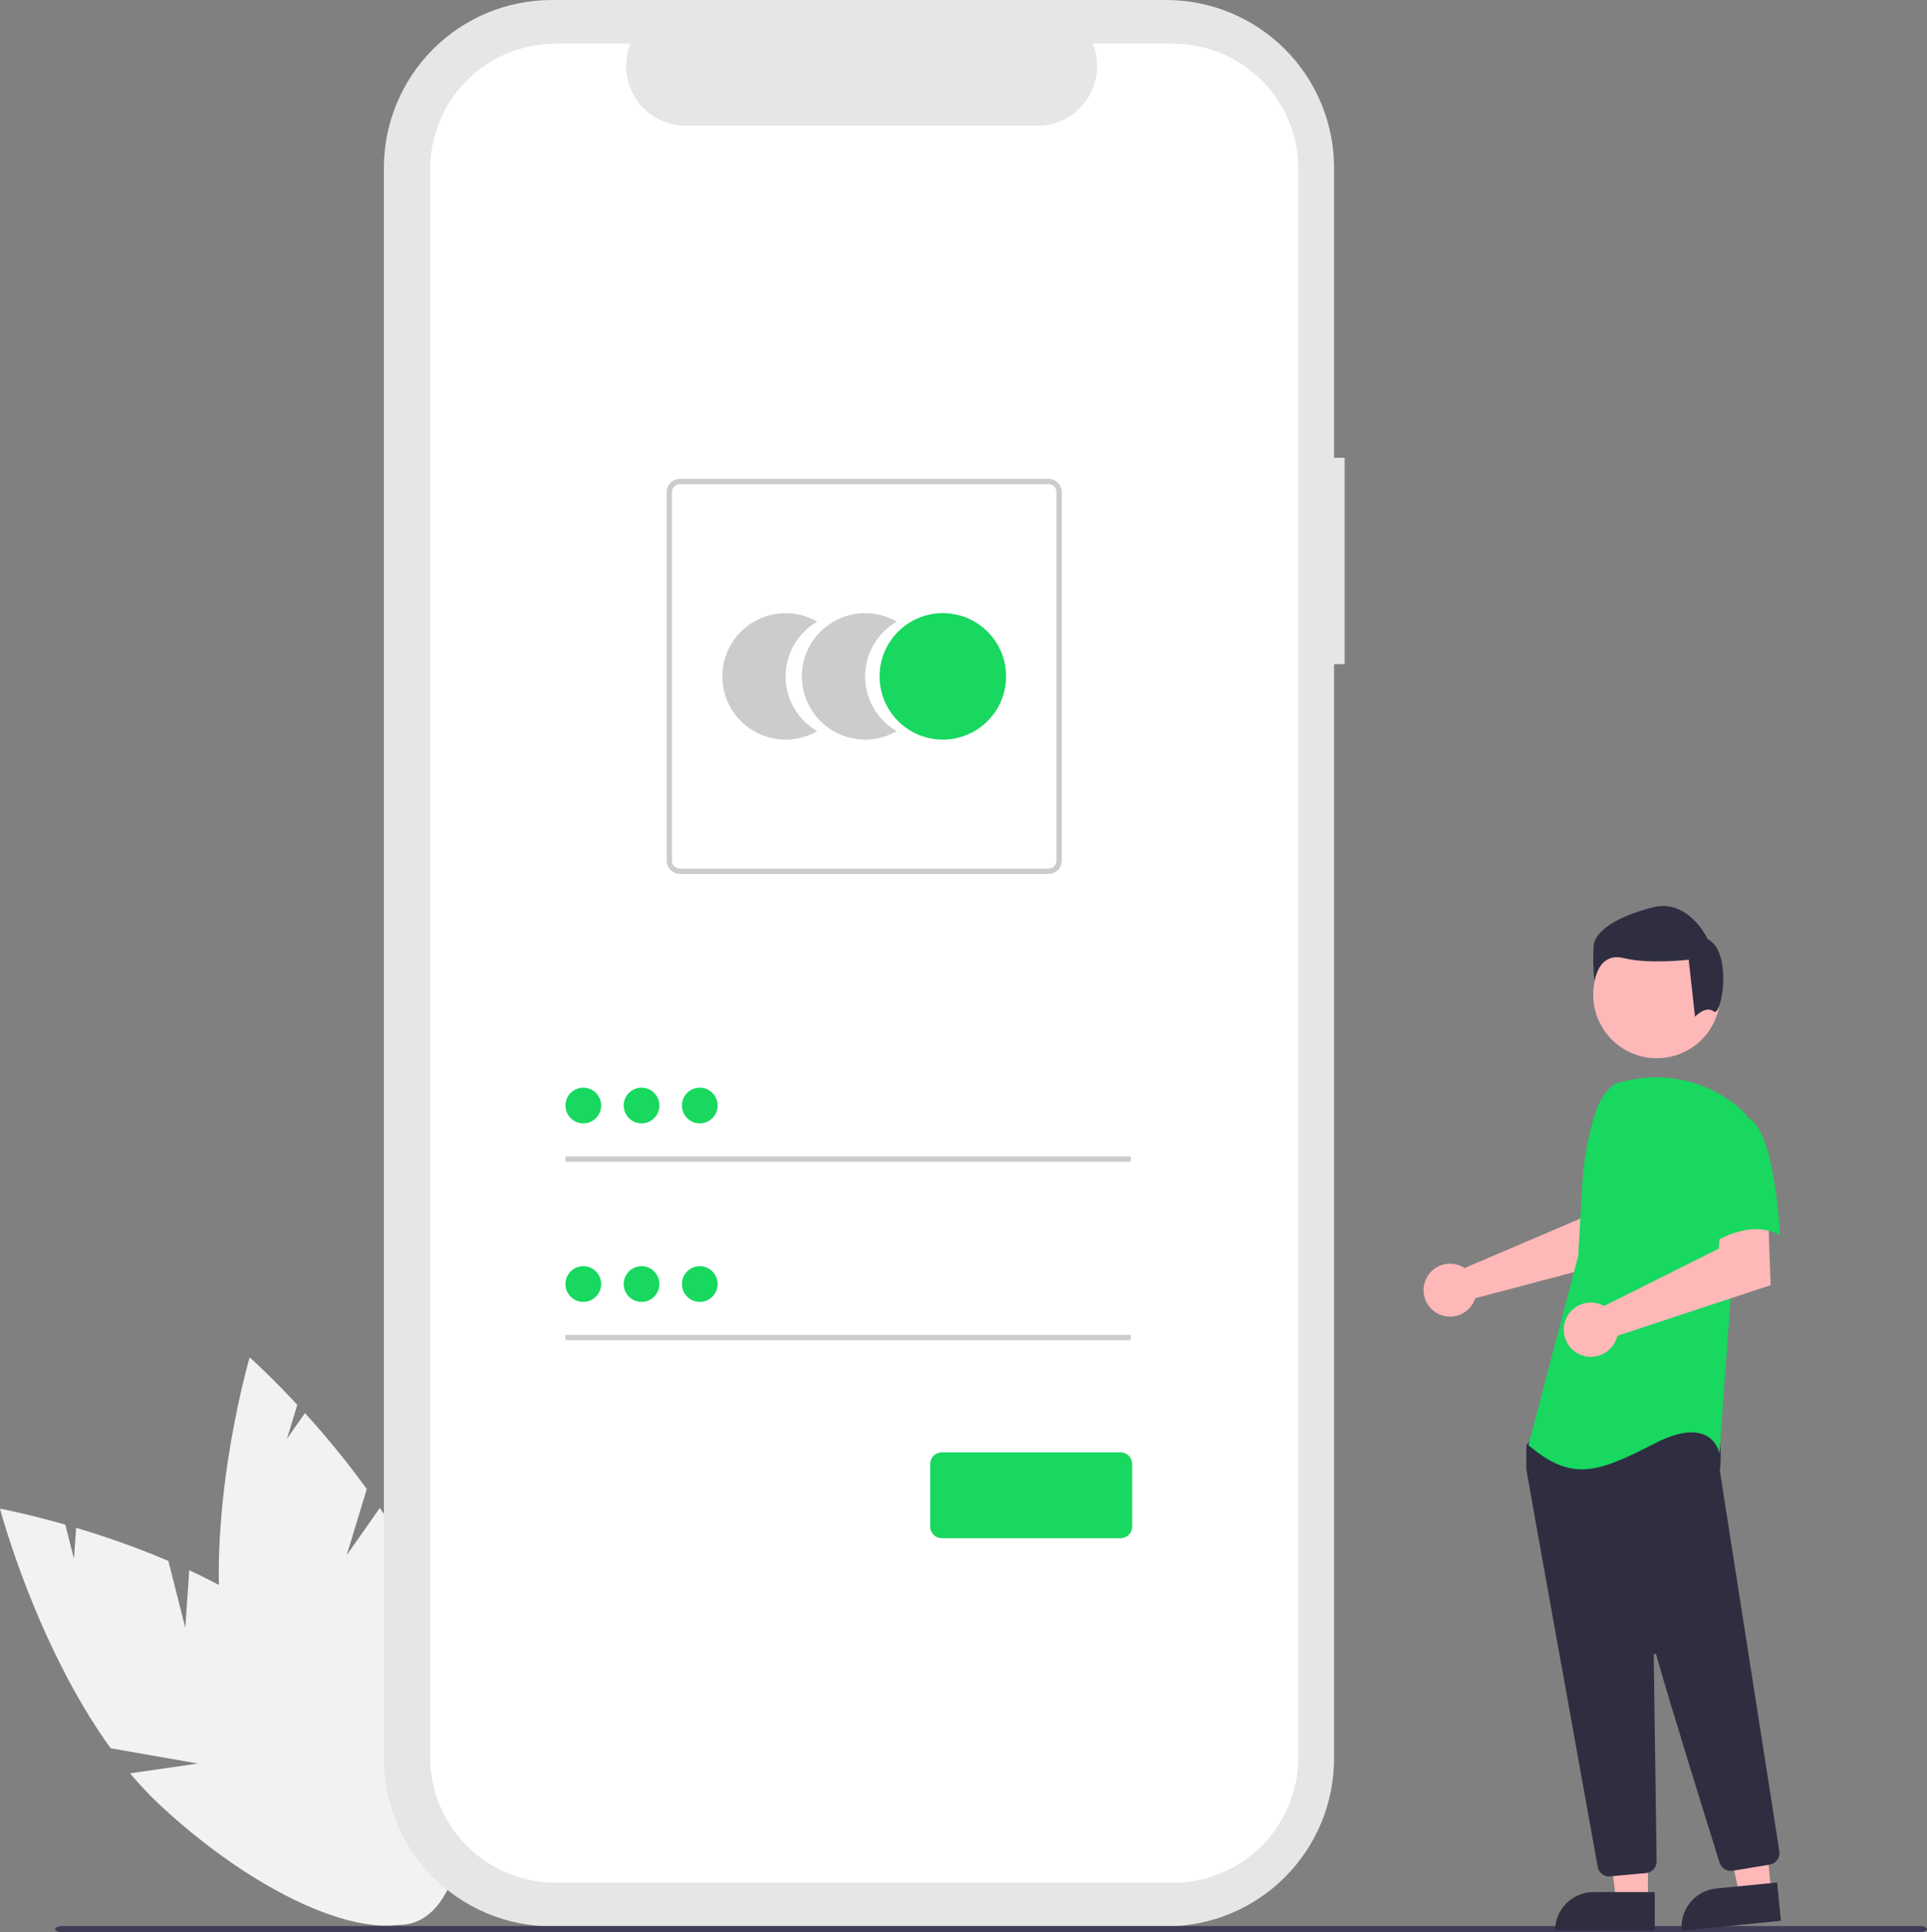 <svg width="337" height="338" viewBox="0 0 337 338" fill="none" xmlns="http://www.w3.org/2000/svg">
<rect x="0" y="0" width="337" height="338" fill="#808080" stroke="none"/>
<g clip-path="url(#clip0)">
<path d="M32.408 284.735L29.44 273.03C24.177 270.8 18.794 268.868 13.313 267.244L12.939 272.684L11.42 266.691C4.623 264.748 0 263.894 0 263.894C0 263.894 6.244 287.641 19.344 305.796L34.606 308.478L22.749 310.187C24.397 312.17 26.168 314.047 28.051 315.807C47.106 333.494 68.329 341.609 75.455 333.932C82.581 326.255 72.91 305.695 53.855 288.01C47.948 282.527 40.528 278.127 33.1 274.663L32.408 284.735Z" fill="#F2F2F2"/>
<path d="M60.634 272.021L64.144 260.467C60.792 255.838 57.182 251.401 53.331 247.179L50.198 251.642L51.995 245.726C47.181 240.552 43.665 237.431 43.665 237.431C43.665 237.431 36.736 260.987 38.563 283.3L50.243 293.484L39.207 288.819C39.593 291.368 40.139 293.891 40.842 296.371C48.012 321.361 61.985 339.278 72.053 336.389C82.121 333.501 84.471 310.902 77.301 285.912C75.079 278.165 71.001 270.563 66.432 263.759L60.634 272.021Z" fill="#F2F2F2"/>
<path d="M235.157 80.072H233.305V29.355C233.305 25.5 232.546 21.683 231.071 18.121C229.596 14.56 227.433 11.324 224.707 8.598C221.981 5.872 218.745 3.71 215.184 2.235C211.622 0.759 207.805 1.52588e-05 203.95 1.52588e-05H96.492C88.706 1.52588e-05 81.239 3.093 75.734 8.598C70.229 14.103 67.136 21.57 67.136 29.355V307.599C67.136 311.454 67.895 315.272 69.371 318.833C70.846 322.395 73.008 325.631 75.734 328.357C78.46 331.082 81.696 333.245 85.258 334.72C88.819 336.195 92.637 336.954 96.492 336.954H203.95C211.735 336.954 219.202 333.862 224.707 328.356C230.212 322.851 233.305 315.385 233.305 307.599V116.174H235.156L235.157 80.072Z" fill="#E6E6E6"/>
<path d="M205.134 7.634H191.109C191.754 9.216 192 10.932 191.825 12.631C191.651 14.33 191.062 15.96 190.109 17.378C189.156 18.795 187.869 19.957 186.362 20.76C184.854 21.563 183.172 21.983 181.464 21.983H119.903C118.195 21.983 116.513 21.562 115.006 20.759C113.498 19.956 112.212 18.795 111.259 17.377C110.306 15.96 109.717 14.33 109.543 12.631C109.368 10.932 109.614 9.216 110.26 7.634H97.159C91.344 7.634 85.768 9.944 81.657 14.055C77.546 18.166 75.236 23.742 75.236 29.556V307.397C75.236 313.211 77.546 318.787 81.657 322.898C85.768 327.009 91.344 329.319 97.159 329.319H205.134C210.948 329.319 216.525 327.009 220.636 322.898C224.747 318.787 227.057 313.211 227.057 307.397V29.556C227.057 23.742 224.747 18.166 220.636 14.055C216.524 9.944 210.948 7.634 205.134 7.634Z" fill="white"/>
<path d="M137.387 118.312C137.387 116.37 137.898 114.462 138.87 112.78C139.841 111.098 141.238 109.702 142.921 108.732C141.239 107.761 139.332 107.249 137.39 107.249C135.448 107.249 133.54 107.76 131.858 108.731C130.176 109.702 128.779 111.098 127.808 112.78C126.837 114.462 126.326 116.369 126.326 118.311C126.326 120.253 126.837 122.161 127.808 123.842C128.779 125.524 130.176 126.921 131.858 127.891C133.54 128.862 135.448 129.373 137.39 129.373C139.332 129.373 141.239 128.861 142.921 127.89C141.238 126.92 139.841 125.524 138.87 123.843C137.899 122.161 137.387 120.254 137.387 118.312Z" fill="#CCCCCC"/>
<path d="M151.294 118.312C151.294 116.37 151.805 114.462 152.776 112.78C153.748 111.098 155.145 109.702 156.828 108.732C155.146 107.761 153.238 107.249 151.296 107.249C149.354 107.249 147.446 107.76 145.765 108.731C144.083 109.702 142.686 111.098 141.715 112.78C140.744 114.462 140.233 116.369 140.233 118.311C140.233 120.253 140.744 122.161 141.715 123.842C142.686 125.524 144.083 126.921 145.765 127.891C147.446 128.862 149.354 129.373 151.296 129.373C153.238 129.373 155.146 128.861 156.828 127.89C155.145 126.92 153.748 125.524 152.777 123.843C151.805 122.161 151.294 120.254 151.294 118.312Z" fill="#CCCCCC"/>
<path d="M164.885 129.373C170.994 129.373 175.947 124.421 175.947 118.311C175.947 112.202 170.994 107.249 164.885 107.249C158.776 107.249 153.823 112.202 153.823 118.311C153.823 124.421 158.776 129.373 164.885 129.373Z" fill="#18D860"/>
<path d="M183.373 152.862H118.9C118.286 152.861 117.698 152.617 117.264 152.183C116.83 151.749 116.585 151.161 116.585 150.547V86.076C116.585 85.462 116.83 84.874 117.264 84.439C117.698 84.005 118.286 83.761 118.9 83.761H183.373C183.986 83.761 184.575 84.005 185.009 84.439C185.443 84.874 185.687 85.462 185.688 86.076V150.547C185.687 151.161 185.443 151.749 185.009 152.183C184.575 152.617 183.986 152.861 183.373 152.862ZM118.9 84.687C118.532 84.688 118.178 84.834 117.918 85.094C117.658 85.355 117.511 85.708 117.511 86.076V150.547C117.511 150.916 117.658 151.269 117.918 151.529C118.178 151.79 118.532 151.936 118.9 151.936H183.373C183.741 151.936 184.094 151.79 184.354 151.529C184.615 151.269 184.761 150.916 184.762 150.547V86.076C184.761 85.708 184.615 85.355 184.354 85.094C184.094 84.834 183.741 84.688 183.373 84.687H118.9Z" fill="#CCCCCC"/>
<path d="M197.768 202.282H98.886V203.208H197.768V202.282Z" fill="#CCCCCC"/>
<path d="M102.009 196.5C103.734 196.5 105.132 195.102 105.132 193.378C105.132 191.653 103.734 190.255 102.009 190.255C100.285 190.255 98.886 191.653 98.886 193.378C98.886 195.102 100.285 196.5 102.009 196.5Z" fill="#18D860"/>
<path d="M197.768 233.507H98.886V234.433H197.768V233.507Z" fill="#CCCCCC"/>
<path d="M102.009 227.726C103.734 227.726 105.132 226.328 105.132 224.603C105.132 222.878 103.734 221.48 102.009 221.48C100.285 221.48 98.886 222.878 98.886 224.603C98.886 226.328 100.285 227.726 102.009 227.726Z" fill="#18D860"/>
<path d="M195.959 269.065H164.709C164.17 269.064 163.652 268.85 163.27 268.468C162.889 268.086 162.674 267.569 162.673 267.029V256.076C162.674 255.537 162.889 255.019 163.27 254.637C163.652 254.256 164.17 254.041 164.709 254.04H195.959C196.499 254.041 197.016 254.256 197.398 254.637C197.78 255.019 197.994 255.537 197.995 256.076V267.029C197.994 267.569 197.78 268.086 197.398 268.468C197.016 268.85 196.499 269.064 195.959 269.065Z" fill="#18D860"/>
<path d="M112.196 196.5C113.92 196.5 115.318 195.102 115.318 193.378C115.318 191.653 113.92 190.255 112.196 190.255C110.471 190.255 109.073 191.653 109.073 193.378C109.073 195.102 110.471 196.5 112.196 196.5Z" fill="#18D860"/>
<path d="M122.382 196.5C124.106 196.5 125.505 195.102 125.505 193.378C125.505 191.653 124.106 190.255 122.382 190.255C120.657 190.255 119.259 191.653 119.259 193.378C119.259 195.102 120.657 196.5 122.382 196.5Z" fill="#18D860"/>
<path d="M112.196 227.726C113.92 227.726 115.318 226.328 115.318 224.603C115.318 222.878 113.92 221.48 112.196 221.48C110.471 221.48 109.073 222.878 109.073 224.603C109.073 226.328 110.471 227.726 112.196 227.726Z" fill="#18D860"/>
<path d="M122.382 227.726C124.106 227.726 125.505 226.328 125.505 224.603C125.505 222.878 124.106 221.48 122.382 221.48C120.657 221.48 119.259 222.878 119.259 224.603C119.259 226.328 120.657 227.726 122.382 227.726Z" fill="#18D860"/>
<path d="M335.741 338H10.895C10.199 338 9.636 337.753 9.636 337.449C9.636 337.145 10.199 336.897 10.895 336.897H335.741C336.436 336.897 337 337.144 337 337.449C337 337.753 336.436 338 335.741 338Z" fill="#3F3D56"/>
<path d="M255.483 221.447C255.705 221.548 255.918 221.668 256.121 221.803L276.414 213.142L277.139 207.797L285.247 207.747L284.768 220.007L257.984 227.09C257.927 227.276 257.86 227.459 257.781 227.637C257.394 228.463 256.771 229.157 255.991 229.63C255.211 230.104 254.308 230.336 253.397 230.298C252.485 230.261 251.605 229.954 250.866 229.418C250.128 228.882 249.565 228.139 249.247 227.284C248.93 226.428 248.872 225.498 249.081 224.61C249.291 223.722 249.758 222.915 250.424 222.291C251.09 221.668 251.926 221.255 252.826 221.105C253.726 220.955 254.65 221.074 255.483 221.447Z" fill="#FFB8B8"/>
<path d="M288.196 332.546H282.649L280.01 311.151L288.197 311.151L288.196 332.546Z" fill="#FFB8B8"/>
<path d="M278.687 330.961H289.385V337.696H271.952C271.952 335.909 272.661 334.196 273.924 332.933C275.188 331.67 276.901 330.961 278.687 330.961Z" fill="#2F2E41"/>
<path d="M309.768 330.978L304.248 331.522L299.524 310.49L307.671 309.687L309.768 330.978Z" fill="#FFB8B8"/>
<path d="M300.15 330.333L310.796 329.285L311.456 335.987L294.107 337.696C294.021 336.816 294.108 335.927 294.365 335.081C294.622 334.235 295.043 333.447 295.604 332.763C296.165 332.08 296.855 331.513 297.635 331.096C298.415 330.679 299.27 330.42 300.15 330.333Z" fill="#2F2E41"/>
<path d="M289.74 185.105C295.877 185.105 300.852 180.13 300.852 173.993C300.852 167.856 295.877 162.881 289.74 162.881C283.603 162.881 278.628 167.856 278.628 173.993C278.628 180.13 283.603 185.105 289.74 185.105Z" fill="#FFB8B8"/>
<path d="M281.41 328.219C280.933 328.22 280.471 328.053 280.106 327.747C279.74 327.441 279.495 327.016 279.412 326.546C276.541 310.609 267.156 258.498 266.932 257.055C266.927 257.022 266.925 256.988 266.925 256.955V253.069C266.925 252.928 266.969 252.79 267.051 252.675L268.291 250.938C268.35 250.855 268.427 250.786 268.517 250.737C268.607 250.688 268.706 250.66 268.808 250.655C275.877 250.324 299.024 249.353 300.143 250.75C301.266 252.154 300.869 256.408 300.778 257.247L300.782 257.335L311.182 323.84C311.263 324.37 311.133 324.911 310.818 325.346C310.504 325.781 310.03 326.074 309.501 326.163L303.006 327.233C302.522 327.31 302.026 327.212 301.609 326.955C301.192 326.698 300.881 326.3 300.732 325.833C298.723 319.414 291.987 297.82 289.652 289.464C289.638 289.411 289.604 289.365 289.558 289.335C289.512 289.305 289.457 289.293 289.403 289.3C289.348 289.308 289.299 289.335 289.263 289.377C289.227 289.419 289.208 289.472 289.208 289.527C289.325 297.492 289.607 317.814 289.704 324.833L289.715 325.589C289.719 326.101 289.531 326.596 289.188 326.976C288.846 327.356 288.373 327.593 287.863 327.641L281.6 328.211C281.536 328.216 281.472 328.219 281.41 328.219Z" fill="#2F2E41"/>
<path d="M282.688 189.474C280.748 190.627 279.588 192.745 278.922 194.901C277.689 198.892 276.947 203.018 276.712 207.189L276.008 219.676L267.297 252.78C274.847 259.169 279.203 257.717 289.367 252.491C299.531 247.266 300.692 254.234 300.692 254.234L302.725 226.066L305.629 195.286C304.977 194.501 304.239 193.792 303.429 193.172C300.745 191.084 297.622 189.634 294.296 188.929C290.97 188.224 287.527 188.283 284.227 189.102L282.688 189.474Z" fill="#18D860"/>
<path d="M279.858 228.133C280.092 228.221 280.319 228.327 280.537 228.451L300.602 218.409L300.935 212.968L309.212 212.397L309.655 224.8L282.841 233.667C282.622 234.606 282.122 235.456 281.408 236.104C280.695 236.752 279.8 237.168 278.844 237.296C277.889 237.423 276.917 237.257 276.058 236.818C275.199 236.38 274.494 235.691 274.036 234.842C273.579 233.993 273.39 233.025 273.496 232.067C273.602 231.108 273.998 230.205 274.63 229.476C275.262 228.748 276.1 228.23 277.034 227.99C277.968 227.749 278.953 227.799 279.858 228.133Z" fill="#FFB8B8"/>
<path d="M305.484 195.427C310.42 197.17 311.29 216.046 311.29 216.046C305.482 212.852 298.512 218.079 298.512 218.079C298.512 218.079 297.061 213.142 295.318 206.754C294.792 204.957 294.729 203.056 295.135 201.228C295.541 199.4 296.403 197.705 297.641 196.3C297.641 196.3 300.547 193.684 305.484 195.427Z" fill="#18D860"/>
<path d="M299.704 176.931C298.32 175.824 296.431 177.837 296.431 177.837L295.323 167.868C295.323 167.868 288.4 168.698 283.969 167.592C279.539 166.486 278.847 171.607 278.847 171.607C278.618 169.538 278.572 167.453 278.708 165.377C278.985 162.884 282.585 160.392 288.954 158.731C295.323 157.069 298.646 164.269 298.646 164.269C303.077 166.484 301.089 178.039 299.704 176.931Z" fill="#2F2E41"/>
</g>
<defs>
<clipPath id="clip0">
<rect width="337" height="338" fill="white"/>
</clipPath>
</defs>
</svg>
